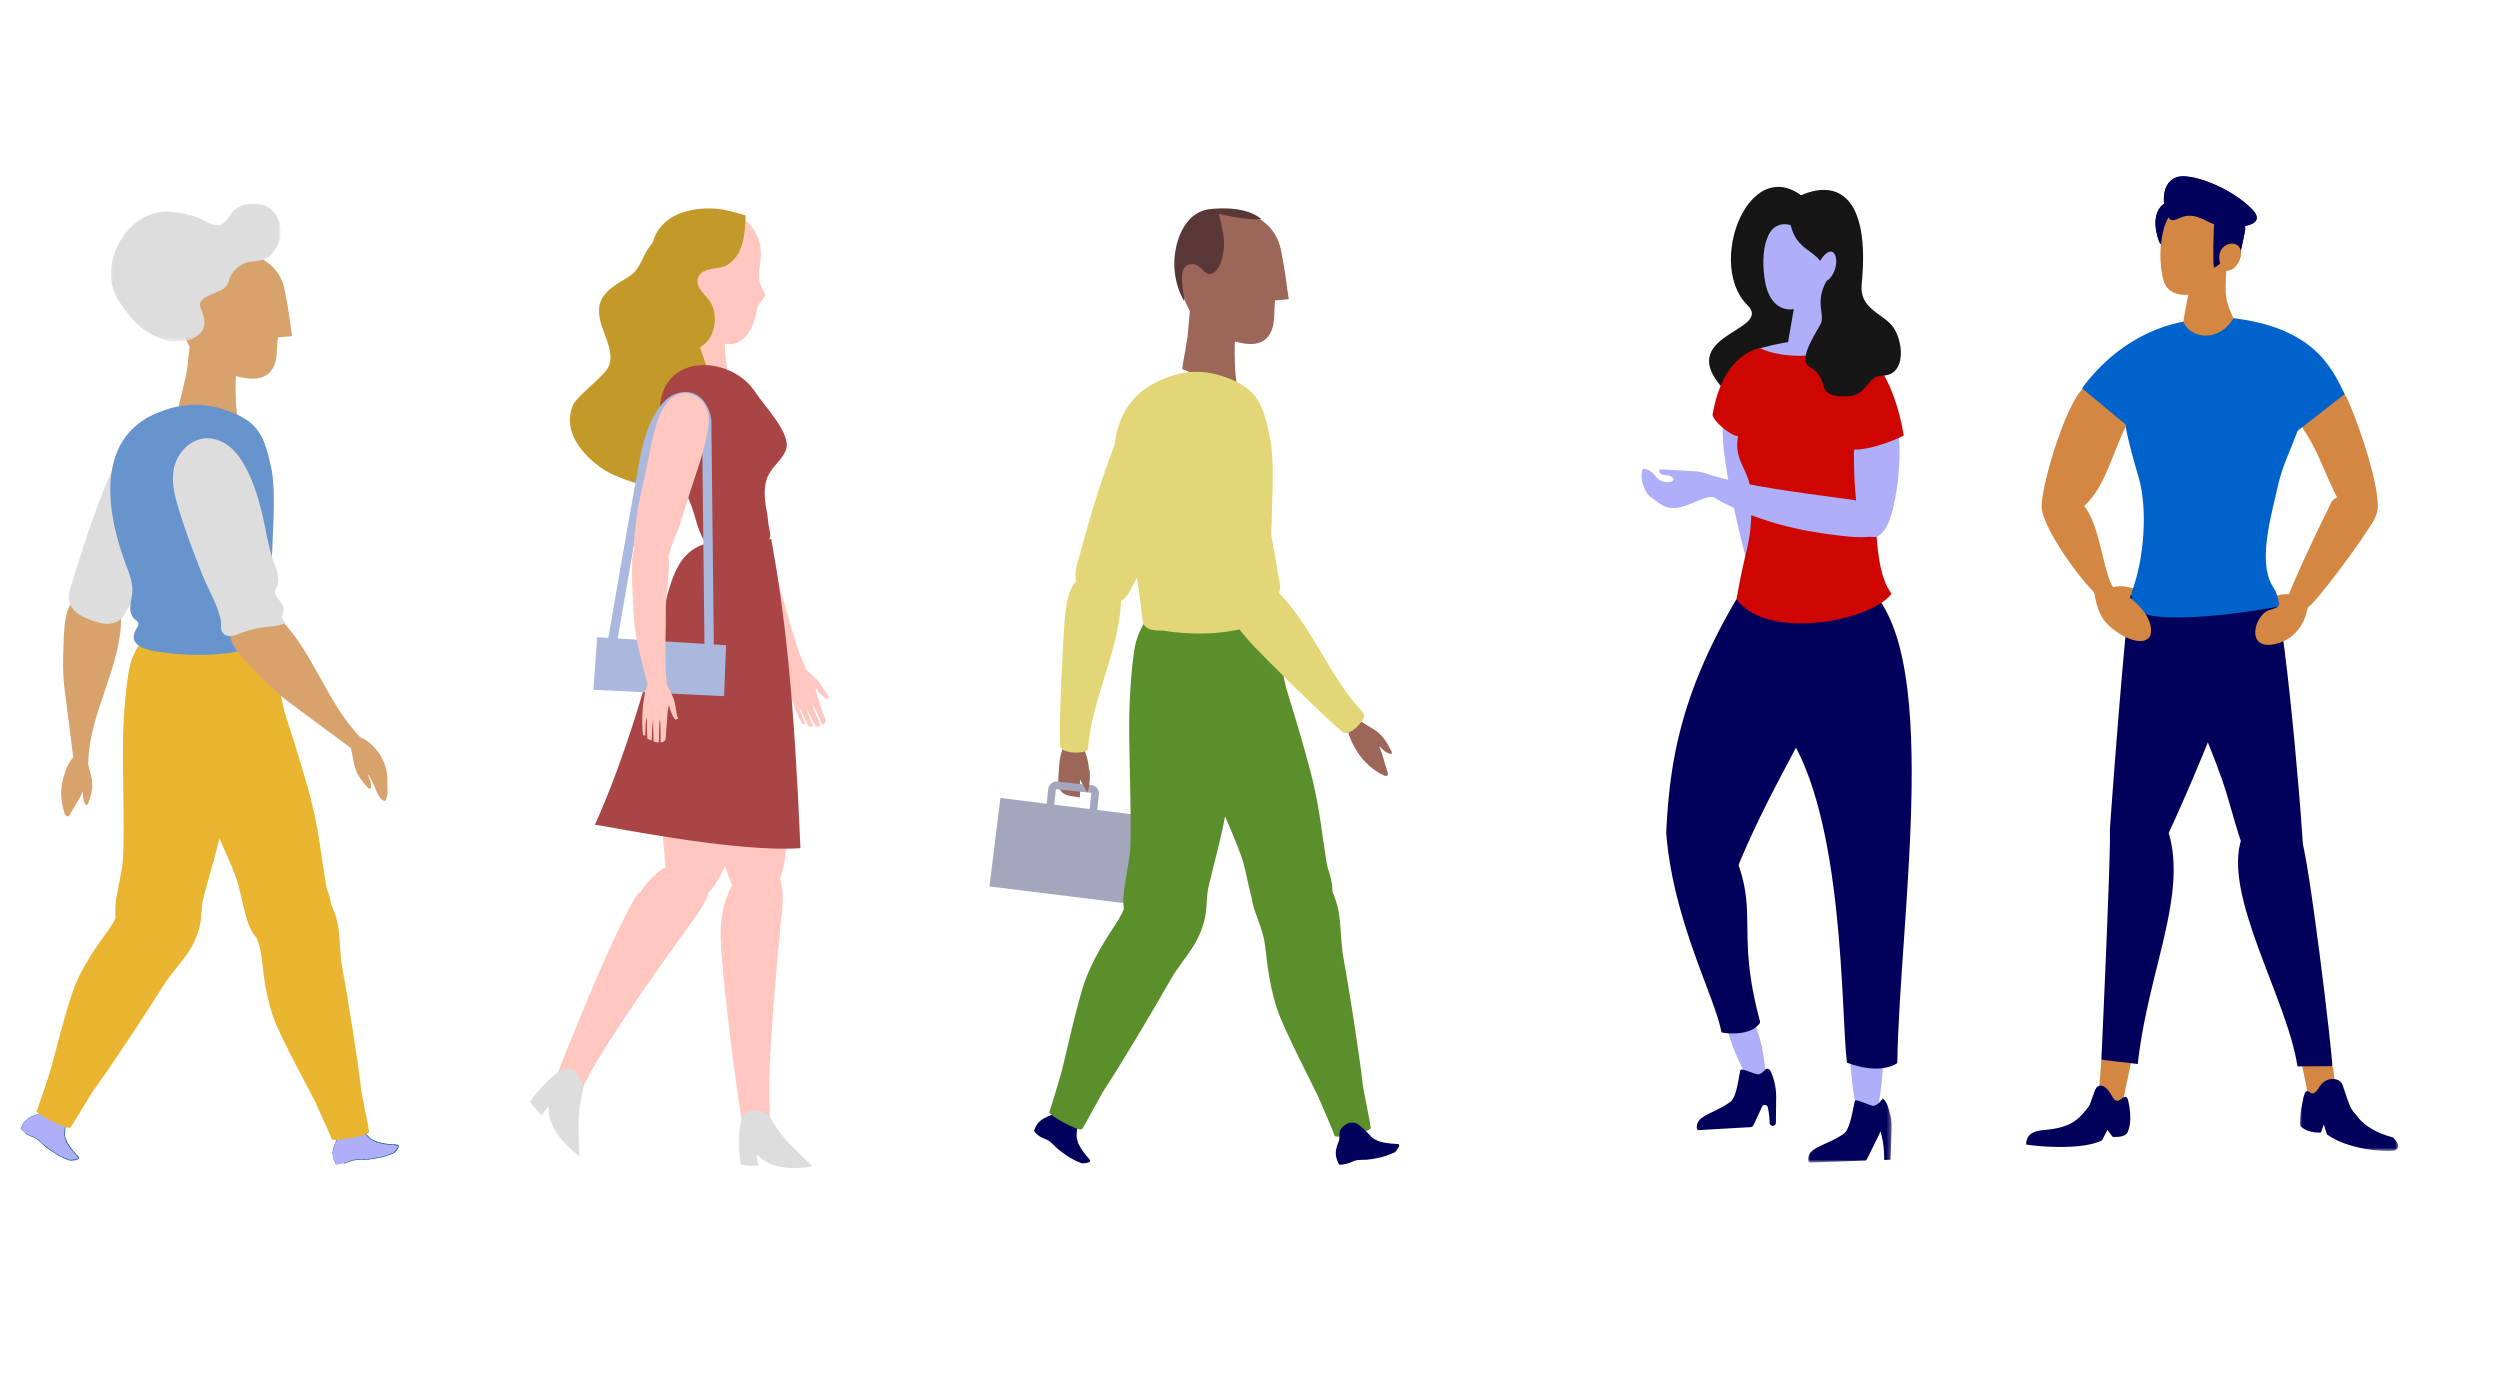 <svg width="590" height="326" xmlns="http://www.w3.org/2000/svg" xmlns:xlink="http://www.w3.org/1999/xlink"><defs><path id="a" d="M0 0h40.071v32.604H0z"/><path id="c" d="M0 0h23.239v13.257H0z"/><path id="e" d="M0 0h19.709v15.214H0z"/></defs><g fill="none" fill-rule="evenodd"><path d="M280.401 77.91c-.211 3.118-1.031 6.094-1.389 9.195 6.781 2.757 13.193 5.962 12.756 2.901-.496-3.677-.479-8.996-.145-12.68 1.166-9.617-7.725-11.511-10.348-6.993-.343 1.184-.791 6.37-.874 7.578" fill="#9C6659"/><path d="M278.853 55.552c-.942 2.817-2.297 11.355 2.655 19.033 2.217 3.437 5.612 4.774 9.277 5.84 4.098 1.188 7.655 1.378 9.285-2.366.891-2.05.533-4.94.866-7.163.777-.006 2.303-.22 3.207-.29-.618-3.983-.599-5.304-1.826-11.58-.959-4.89-4.642-8.1-9.67-9.198-4.362-.95-11.563-.955-13.794 5.724" fill="#9C6659"/><path d="M279.485 71.073c.007-2.096-2.216-9.195 2.255-8.717 1.94.207 2.779 3.536 4.957 1.816 1.54-1.213 2.09-4.61 2.18-6.396.096-1.913-.776-5.646-1.28-7.287 2.853.527 7.215 1.578 10.031 1.183-3.097-2.595-8.438-2.727-12.133-2.31-5.166.581-7.695 6.02-8.231 10.822a17.967 17.967 0 0 0 2.087 10.71" fill="#5A3737"/><path d="M290.162 142.022c-4.532-.133-15.307 3.173-14.054 15.461.352 3.465 3.617 12.778 4.837 15.96 2.825 7.372 9.945 22.673 12.052 28.788 1.87 5.418 2.023 13.645 6.432 16.118 1.89 1.06 6.484 2.116 10.189.071.917-.507 5.55-3.584 4.743-9.526-.438-3.234-.863-2.654-1.372-5.879-1.02-6.484-1.593-12.078-3.102-18.453-1.422-6.009-4.182-15.176-5.984-20.949-2.501-8.023-1.44-21.232-13.741-21.59" fill="#5A8F2B"/><path d="M315.617 213.791c-3.114-11.947-13.471-14.796-19.353-5.298-2.42 3.91 1.162 8.15 2.132 13.626.569 3.208.7 8.906 2.977 15.926 1.656 5.106 8.955 18.937 10.007 21.413 1.143 2.686 2.532 5.838 3.615 8.595-.066.706 8.432-.825 8.492-1.85.034-.618-1.764-9.04-1.922-10.589-.573-5.705-3.401-23.653-4.486-29.409-.816-4.337-.482-8.653-1.462-12.414" fill="#5A8F2B"/><path d="M317.84 274.635c1.462-.367 1.436-.733 2.585-.846 1.547-.15 1.63.026 3.165-.226 2.472-.407 3.158-.582 5.423-1.532.397-.166 1.788-1.978.913-2.038-1.757-.123-2.978-.15-4.619-.682-2.47-1.189-.954-.75-4.4-3.663-1.839-1.553-3.702-.292-4.48.84-.54.784-.102 2.046-.556 3.075-1.029 2.342-.659 3.721.166 5.298.441.05 1.051-.038 1.803-.226" fill="#00005C"/><path d="M249.89 181.756c.126-1.967.352-5.492 2.233-6.666 3.152-1.97 4.538 3.572 4.79 5.562.212 1.66.532 4.889-.775 6.074-.328-.981-.722-2.13-1.278-3.04-.01 1.256.068 3.246 0 4.508-1.503-.3-3.18-.241-4.207-1.202-1.236-1.157-.86-3.738-.763-5.236" fill="#9C6659"/><path d="m258.95 191.154.385-3.676a2.003 2.003 0 0 0-.394-1.426 1.858 1.858 0 0 0-1.303-.739l-8.153-.853c-1.049-.11-1.993.682-2.106 1.765l-.362 3.452-10.92-1.353-2.585 20.876 32.806 4.064 2.585-20.876-9.954-1.234zm-9.779-4.742c.011-.104.082-.164.126-.16l8.154.855c.03.006.038.013.055.036a.206.206 0 0 1 .034.147l-.38 3.642-8.353-1.033.364-3.487z" fill="#A3A6BD"/><path d="M257.114 181.683s.349 3.305-.501 5.36l-2.355-4.258 2.856-1.102z" fill="#9C6659"/><path d="M263.82 137.166c.75 1.296.827 2.868.771 4.365-.447 12.215-6.87 22.994-7.825 35.18-.249 1.33-6.5 1.315-6.581-.774-.356-4.927.774-26.287 1.036-29.183.185-2.057.373-4.126.933-6.114.55-1.944 1.663-3.504 3.159-4.846.526-.474 1.08-.93 1.715-1.243 2.504-1.238 5.475.34 6.792 2.615" fill="#E3D676"/><path d="M262.27 107.013c1.299-3.494 2.799-7.078 5.595-9.541 2.798-2.465 7.257-3.435 10.27-1.242 1.588 1.154 2.559 3.021 2.937 4.947.379 1.927.21 3.921-.128 5.856-1.006 5.71-3.482 11.043-6.042 16.245-2.638 5.365-5.387 10.674-8.136 15.983-.282.54-.567 1.09-.985 1.538-.925.992-2.604 2.013-3.953 1.892-1.351-.121-2.956-.28-4.21-.8-1.674-.695-2.693-2.754-3.473-4.493-.848-1.886.119-4.466.629-6.33.739-2.702 1.494-5.4 2.28-8.09 1.57-5.373 3.267-10.715 5.217-15.965" fill="#E3D676"/><path d="M245.14 268.024c1.229.876 1.879.727 2.756 1.477 1.18 1.012 1.109 1.195 2.353 2.129 2.004 1.502 2.604 1.879 4.859 2.856.394.17 2.664-.08 2.104-.753-1.128-1.351-1.955-2.252-2.705-3.806-.852-2.604-.12-1.206-.4-5.71-.152-2.403-2.351-2.874-3.706-2.655-.942.154-1.548 1.343-2.605 1.729-2.406.876-3.19 1.896-3.757 3.58.35.603.985 1.07 1.102 1.153" fill="#00005C"/><path d="M282.82 221.142c5.245-11.176-.897-19.99-11.493-16.448-4.36 1.458-4.316 7.009-7.073 11.84-1.616 2.83-5.155 7.297-7.894 14.149-1.992 4.985-5.223 20.286-5.999 22.862-.84 2.794-1.784 6.106-2.717 8.919-.501.5 7.013 4.759 7.715 4.007.422-.45 4.424-8.08 5.293-9.371 3.205-4.752 12.508-20.36 15.355-25.48 2.144-3.855 5.161-6.96 6.813-10.478" fill="#5A8F2B"/><path d="M287.43 142.173c-4.234-1.884-15.706-2.94-19.29 9.166-1.01 3.414-1.539 13.488-1.623 16.97-.187 8.068.606 25.3.226 31.9-.334 5.85-3.384 13.688-.172 17.738 1.376 1.736 5.31 4.518 9.607 4.021 1.063-.12 6.638-1.234 8.181-7.167.842-3.229.213-2.845.985-6.09 1.551-6.528 3.181-12.04 4.228-18.654.986-6.236 1.935-15.975 2.474-22.134.746-8.556 6.875-20.635-4.616-25.75" fill="#5A8F2B"/><path d="M299.734 103.397c-1.626-8.017-3.069-11.323-9.215-13.876-6.412-2.66-11.42-2.09-16.629.192-14.719 6.445-11.629 23.542-7.815 36.49 1.782 6.045 2.903 14.1 3.608 20.338.301 2.662 4.098 2.206 4.608 2.28 6.41.95 12.111.972 17.831-.19 6.22-1.263 4.273-2.154 5.609-7.221 1.602-6.083 2.203-10.643 2.404-19.006.138-5.798.601-14.065-.401-19.007" fill="#E3D676"/><path d="M321.306 170.311c1.1.771 2.248 1.35 3.348 2.12 1.87 1.311 2.621 2.782 3.691 4.755.13.236.222.6-.019.716-.105.051-.228.023-.339-.009-1.078-.298-1.694-1.07-2.527-1.817.884 1.93 1.291 4.123 2.005 6.122.087.25.168.552.002.761-.213.267-.639.154-.948.004-2.517-1.199-4.659-3.14-6.163-5.483-.99-1.54-3.474-5.888-1.644-7.46.578-.5 1.631-.515 1.982.084" fill="#9C6659"/><path d="M297.191 136.697c1.466.309 2.685 1.304 3.761 2.346 8.781 8.503 12.497 20.487 20.917 29.348.823 1.074-3.369 5.713-4.978 4.375-3.9-3.033-19.022-18.16-21-20.288-1.404-1.515-2.817-3.04-3.919-4.784-1.078-1.71-1.494-3.581-1.492-5.59 0-.708.032-1.424.224-2.106.756-2.692 3.915-3.844 6.487-3.301" fill="#E3D676"/><path d="M278.868 114.188c-1.076-3.567-2.048-7.332-1.306-10.984.739-3.652 3.704-7.12 7.43-7.194 1.964-.04 3.865.86 5.33 2.166 1.467 1.31 2.539 2.998 3.436 4.745 2.649 5.156 3.898 10.902 5.004 16.592 1.14 5.87 2.157 11.761 3.173 17.653.105.602.209 1.212.147 1.82-.138 1.349-1.095 2.504-2.244 3.222-1.15.72-2.483 1.072-3.793 1.415-1.756.46-3.62.599-5.29-.313-1.815-.992-2.606-3.632-3.324-5.424a509.273 509.273 0 0 1-3.073-7.823c-1.995-5.232-3.872-10.513-5.49-15.875" fill="#E3D676"/><path d="M44.294 86.09c-.248 2.976-2.035 8.561-2.435 11.524 6.99 2.704 14.508 3.085 14.085.154-.482-3.52-.415-8.606-.034-12.123 1.298-9.183-7.883-11.085-10.641-6.79-.365 1.126-.88 6.08-.975 7.234" fill="#D8A26C"/><path d="M42.902 64.7c-1 2.684-2.485 10.832 2.57 18.221 2.26 3.308 5.761 4.621 9.544 5.677 4.227 1.177 7.906 1.396 9.627-2.169.944-1.949.598-4.716.964-6.839.805.004 2.386-.185 3.321-.244-.602-3.812-.569-5.074-1.78-11.087-.947-4.687-4.728-7.793-9.92-8.893-4.503-.952-11.955-1.029-14.326 5.333" fill="#D8A26C"/><g transform="translate(26.14 48)"><mask id="b" fill="#fff"><use xlink:href="#a"/></mask><path d="M19.136 32.017c-.625.326-3.896.736-5.048.532-3.312-.588-6.958-2.857-8.872-5.133C2.445 24.13-.04 20.904 0 16.515.064 9.674 5.774 1.472 13.947 1.965c1.954.117 5.387.808 7.189 1.631 1.56.712 3.08 2.046 4.804 1.433 1.779-.635 1.975-2.584 3.369-3.603 3.556-2.603 8.856-1.577 10.3 2.537.43 1.22.585 2.79.36 4.087-.273 1.563-1.305 3.325-2.538 4.413-1.63 1.436-3.702.942-5.725 1.62-1.435.485-3.274 2.2-3.712 3.848-.523 1.976-1.471 2.392-3.473 3.23-2.346.982-3.998 1.762-3.316 3.45 1.585 3.924 1.206 5.69-2.07 7.405" fill="#DDD" mask="url(#b)"/></g><path d="M53.227 148.092c-4.793-.177-16.217 2.942-15.011 14.962.34 3.392 3.701 12.525 4.962 15.647 2.916 7.233 10.3 22.26 12.473 28.256 1.924 5.316 2.005 13.355 6.646 15.818 1.99 1.054 6.838 2.135 10.776.175.975-.486 5.904-3.444 5.108-9.26-.433-3.165-.888-2.602-1.394-5.758-1.019-6.348-1.569-11.82-3.104-18.064-1.448-5.888-4.279-14.875-6.129-20.535-2.569-7.864-1.32-20.762-14.327-21.24" fill="#E9B531"/><path d="M81.186 274.536c1.517-.335 1.492-.685 2.68-.783 1.605-.13 1.689.04 3.28-.184 2.56-.364 3.273-.523 5.625-1.41.412-.154 1.869-1.871.964-1.94-1.816-.133-3.081-.172-4.774-.697-2.544-1.161-.98-.725-4.517-3.546-1.89-1.504-3.827-.317-4.643.756-.567.746-.125 1.956-.605 2.935-1.087 2.23-.716 3.552.12 5.067.458.05 1.09-.025 1.87-.198" fill="#AFAFF9"/><path d="M78.757 270.657a.508.508 0 0 0 .008-.035l-.008.035zM79.532 267.172c-.008.027-.015.038-.015.038.007-.025.015-.044.015-.038M79.806 266.607c-.007.012-.014.019-.02.029a.12.12 0 0 1 .02-.03M78.766 270.621l.023-.094c.01-.004-.01.05-.023.094M78.47 272.175l.002.029-.01.025.007-.054zM78.667 273.327a.127.127 0 0 0 .004.06c-.004.002-.008 0-.019-.006-.008-.027.009-.042.015-.054M78.556 271.305c-.002-.004-.004-.008-.004-.012 0 0 .004.004.004.012M82.484 274.02l.003.004c-.008 0-.01 0-.002-.004M80.623 265.815l-.005.004c-.026.015-.012.004.005-.004M89.356 269.548c-.117-.012.175.073.002.046.017-.002-.144-.073-.002-.046M83.129 265.24c-.006.002-.017.002-.027.002 0 0 .006-.002.027-.002M81.222 265.517l.042-.023c-.021.013-.032.017-.042.023M84.08 265.65l-.02-.007.02.008M84.08 265.65c.013.007.023.01.044.026l-.011-.004c-.008-.006-.016-.013-.033-.021M84.896 266.266l-.02-.008-.024-.021zM85.611 273.61a.152.152 0 0 0-.048.018c.017-.015-.135-.019.048-.019M84.013 265.802c.048.025.09.058.133.087-.037-.022-.083-.06-.133-.087M92.761 272.067a.112.112 0 0 1 .03-.012l-.03.012zM84.528 266.178a.491.491 0 0 1 .08.048c.005.007.01.01.012.014l-.092-.062zM80.38 266.211l.014-.01-.013.01zM85.124 266.669l-.017-.017.017.017zM84.204 265.752l-.002-.002.002.002z" fill="#05528A"/><path d="M80.354 274.66c.027-.017-.065-.01-.102-.015.117-.008.302-.031.342-.018l-.055.014c.013-.006-.006-.014-.03-.014-.105 0-.145.029-.15.037l.074-.006c-.069.054-.298.035-.446.05l.065.025-.156-.013c-.034.009-.054.027.021.027-.107.02-.096-.004-.188.015-.01.004-.006.006.002.006l-.106-.008c.021.006-.017.023.048.019a1.002 1.002 0 0 1-.388-.042l.01.019c-.13-.263.003-.04-.07-.233l-.11-.092.008-.033c-.013-.023-.04-.071-.044-.06-.029-.097.017.012.004-.047-.079-.106-.143-.331-.189-.343-.002-.05.064.11.018-.023-.054-.021-.054-.152-.116-.257-.004.04.048.144-.013.038 0-.08-.085-.22-.112-.32.021-.01-.05-.213-.079-.38-.009.012-.077-.313-.098-.471l-.002.004c.018-.031.008-.196.008-.314-.015.006-.02.027-.025.09l-.004-.111c.006-.027.012-.061.02-.133l-.024.027c.006-.15.035-.3.05-.492.018-.006.033.158.068-.04-.008-.01-.025-.018-.035.032.004-.017.015-.061.017-.094l-.028.077c.003-.088.02-.044.03-.113-.015 0 0-.052-.013-.043-.006.016-.006.06-.017.087.013-.08.021-.173.017-.206.006.008.02.004.031-.052.03-.148-.006-.056.007-.142.018-.033.033-.127.054-.125.012-.041.004-.052.002-.071.023-.073.112-.341.106-.252l-.006.019.004-.01c.096-.234.17-.498.277-.723l-.006-.002c.07-.132.146-.3.198-.39.016-.04.027-.098.012-.085.038-.104.06-.113.084-.273-.04.106 0-.04-.038.11.03-.144.03-.175.073-.327-.029.05-.004-.11.004-.177l.002.102c.013-.077.017-.146.023-.214l-.027.035c-.004-.298.08-.538.042-.771.021-.08.004.167.027.094.002-.138-.023-.285-.019-.331.004-.194.052-.175.077-.375.002.027.02.054.063-.09.03-.135.018-.177-.02-.094-.014.032-.009.048-.009.048-.015.044-.032.102-.028.046l.013-.017c.002-.07.077-.258.046-.22.054-.098.027-.04.006.039.054-.177.121-.27.231-.423-.016.027-.025.054-.006.032.167-.217.085-.086.213-.22.062-.085-.048.007.087-.12.073-.09 0-.035-.035-.006.131-.111.223-.227.295-.294-.025.017-.05.033-.072.054.056-.044.08-.062.112-.09l-.027.046c.04-.035.073-.062.07-.068.047-.023-.016.05.078-.005.048-.054.177-.116.183-.15-.177.132.008-.033-.148.07l.11-.076c.005-.006-.01 0-.022.009.166-.136.091-.04.281-.15-.03.002.031-.048.065-.063-.078.044-.027.04.047.008.117-.08.14-.06.205-.095l-.073.039c.031 0 .094-.03.185-.067.002-.012-.083.03-.054.01.104-.026.217-.112.367-.147.062-.031-.002-.027.056-.052.171-.021.175-.065.356-.085-.05.025-.058.02.07.022-.099.005-.195.028-.29.044l.187-.02c-.086.022-.184.035-.236.049.092-.006.082-.008.044.015.111-.054.236-.04.371-.071l-.01-.042c.21-.047.38-.01.652.007l-.09-.004c.035.022.17.022.256.039-.006-.014.05-.014.09-.01-.008.008.196.048.212.08.04.005.084.005.123.016.206.079.225.118.413.216-.05-.044.04-.008-.082-.085.063.033.121.06.117.07.042.013.163.11.227.13.023.02.021.04.086.085.006.002.006-.004.006-.004.008.015.09.075.03.052.207.08.474.367.643.454.12.102.256.22.358.309-.004-.01.004-.005-.017-.021.155.112.063.108.238.235.1.054-.079-.083-.02-.046.055-.016.195.175.322.252l-.025-.027c.094.065.194.194.33.315 0 0-.005-.008.003-.006.075.104.244.268.363.398-.027-.053-.05-.063-.013-.053.054.057-.037.007.071.119.044.027.13.102.154.098l-.104-.104c.073.033.133.137.192.19l.002-.015c.154.164.135.189.302.364l-.023-.012c.07.117.088.07.165.179l.048.008c.054.067.202.228.33.32-.064-.065-.197-.188-.268-.276.06.06.217.19.246.227-.027-.023-.056-.056-.086-.073.067.084.175.173.323.26 0-.06.398.209.534.222.264.14.554.28.873.375-.134.006.097.029.064.066a.57.57 0 0 0 .117.034l-.017-.005.02.005.247.037c.06.004-.073-.03-.063-.037.175.043.077.002.196.018-.027.01.056.038.158.057l-.145-.015c.24.083.22.013.464.09l-.077-.03c.127.036.473.09.596.146.023 0 .054-.008-.002-.021.308.046.685.136.93.138l-.022-.013c.056.009.098.03.173.028-.004-.007-.023-.015.004-.013.03.008.152.033.231.033l-.064-.016c.304.012.464.068.721.096.002-.034.243-.025.364-.023l-.004-.005c.177.01.33.028.477.048.136.034.313-.004.477.16.117.105.1.342.021.522a2.944 2.944 0 0 1-.277.51c.025-.046-.025-.008-.063.04-.039.068-.15.158-.118.166l.016-.023c-.012.067-.123.188-.208.282l-.044-.013a1.5 1.5 0 0 1-.423.406c-.2.115-.356.134-.433.198l-.246.07.013.02c-.204.079-.304.118-.56.204l.056-.004c-.144.052-.202.006-.334.05l-.03.043c-.25.084-.5.192-.76.238.005.004.015.01.057 0-.12.035-.462.15-.429.096.004.027-.265.073-.406.09l.025.016c-.123.002-.13-.004-.296.025-.04.01-.03.023.021.006-.13.038-.107.004-.263.046l.063.002c-.136.027-.127.019-.202.017-.088.01-.257.052-.273.075a.428.428 0 0 0-.175.01c-.009.009.02.009.035.007-.225.052-.339.033-.492.077-.002.008-.012.012-.025.016.165-.027.292-.05.311-.052.002.019-.14.046-.02.052-.122.007-.326.007-.466.036-.004.004-.01.006-.016.01h.014a.512.512 0 0 1-.09.01l-.116.023c-.015.019-.165.034-.237.044.002-.021-.09-.004-.009-.031l.065-.008c.01 0 .02 0 .031-.002h-.004c.046-.01.108-.017.18-.028-.059 0-.12 0-.199.023-.04-.008-.085-.014-.106-.018-.096.043-.283.085-.308.106-.223.023-.525.064-.669.042-.065.002-.073.018-.096.027.038 0 .081-.005.102-.002-.127.004-.377.033-.41.006-.159.025.091.02-.129.029l.031.006c-.436.073-.708-.054-1.188.009.034-.005.052-.007.06-.011-.545.038-1.135.006-1.65.144-.147.039-.166.027-.26.042l-.025.03-.156.028c-.219.062-.339.202-.623.277l.03-.03c-.094.045-.31.109-.29.117-.01.003-.038-.004-.073.017l.002.013-.25.056c-.187.06.042.035-.237.112-.107.02-.305.038-.267.02.042-.01.104-.03.106-.043l-.098.017c-.023-.03-.102-.048.123-.125l.165-.02.048-.03-.136.036c.073-.036.123-.036.181-.04a.139.139 0 0 1 .063-.035l.165-.017c.014-.017-.08-.004.022-.042.078-.008-.06.05.063.02.071-.04.044-.043.137-.06.01-.012-.012-.012-.047-.004.081-.016.206-.068.252-.068.068-.046.26-.102.24-.127.026-.005.145-.036.218-.065-.148.017.267-.11.221-.133.11-.004.375-.098.564-.104a.096.096 0 0 0-.048 0c.105-.02.132-.032.198-.048.02.027.182.014.27.027.124-.038-.08-.03-.043-.06-.004.024.223.008.182.03.093-.022.081-.014.13-.041.02.035.09.002.174.019.137-.025.033-.036.19-.032.072-.014-.067-.02-.067-.02.158-.01.075.022.11.037.188 0 .086-.023.15-.04.117.003.208.028.294.025.008-.004.025-.006.004-.012.125.02.37.002.51.027a.05.05 0 0 0 .02-.006c-.024.014-.028.027-.022.037.071 0 .132.017.157-.002-.044.002-.046-.006-.067-.012l.073.008c.067-.027-.1-.008-.1-.027.144.008.31.023.42.01.02-.025-.258.002-.112-.027l-.169.015c.128-.042-.102.006.015-.04.221-.012.248.007.47-.016.051.01-.016.023.034.03.317-.001.242-.082.475-.076.063.01.09.039.252 0l-.06-.021c.212-.031.127.025.35-.025-.042-.006-.17.015-.138.006.142-.044.104.002.217-.014l.02-.03c.215-.022.494-.054.734-.081-.014-.004-.058-.006 0-.023.32-.035.677-.112.98-.183h.118c.027-.006.05-.021.02-.02.115-.03.007.014.065.012.07-.013.088-.032.044-.03.213-.022.602-.087.813-.168l-.044.006c.166-.052.202-.006.352-.071l-.029.004c.36-.11.766-.218 1.031-.346.062.013.35-.137.387-.104.198-.093.136-.081.42-.198.074-.031.122-.018.218-.047l-.006-.023.137-.025.06-.052c.028-.01.063-.017.084-.03-.023.019-.069.04-.058.044a.527.527 0 0 0 .264-.204c.09-.07.177-.146.258-.225a.211.211 0 0 0-.06.046c.094-.084-.012-.027.108-.125-.012.019.02 0 .023 0 .046-.073.17-.22.26-.327l-.03.012c.141-.204.324-.44.383-.694-.01.09.02.082.037.005l-.016-.036c.025-.046-.009.08.031-.016.002-.094-.025-.061-.033-.015.006-.033.002-.065.006-.1-.006-.004-.01.02-.019.027.011-.054-.058-.098-.123-.121l-.006.006c-.25-.037-.41-.043-.64-.064-.002-.021-.095-.023-.164-.046-.175-.004-.369-.002-.579-.021-.148-.023-.042-.021-.107-.04-.012.019-.223 0-.116.024a9.298 9.298 0 0 1-.638-.08c.036-.004.075-.004.054-.012-.056-.008-.13-.006-.125.002l.015.004c-.352-.064-.83-.052-1.108-.146l.016.005-.289-.078c-.134-.027.077.032-.025.02-.306-.097-.494-.11-.746-.2a1.468 1.468 0 0 1-.47-.122 4.61 4.61 0 0 0-.482-.216l.021-.004c-.059-.044-.08-.032-.129-.053.01-.006.075.023.037-.002-.269-.14-.55-.277-.82-.452-.276-.175-.5-.416-.713-.633-.156-.163-.038-.14-.259-.323l.04.075c-.296-.344-.664-.644-.98-.954.016.023.011.029.043.058-.08-.05-.263-.227-.255-.24-.054-.043-.02 0-.058-.022-.079-.052-.164-.17-.214-.188-.007-.002.002.007.012.017-.058-.056-.2-.163-.146-.144-.137-.098-.24-.208-.354-.283-.052-.071-.227-.173-.23-.211-.012.032-.249-.143-.326-.218.025.025-.084-.036-.054-.002-.102-.057-.194-.113-.169-.12-.202-.072-.388-.201-.519-.195a2.592 2.592 0 0 0-.966-.144c.012.027.347 0 .333.034-.294-.015-.473-.036-.76.039-.073.02.045.004.07.002-.293.046-.55.167-.798.265 0 0 .032-.006.057-.017-.048.02-.109.056-.109.042a.25.25 0 0 1 .046-.02c.065-.061-.204.059-.219.055.098-.008-.222.146-.073.119-.029.017-.068.035-.068.023-.042.03-.052.044 0 .025-.16.1-.12.042-.254.148.006.006.035-.013.054-.017-.075.044-.159.08-.263.184.01-.003.004.008.021-.007-.179.159-.333.254-.489.473.077-.041-.053.079-.038.109l-.083.11.021-.054a.97.97 0 0 0-.155.308l.04-.085c-.027.073-.056.148-.073.225.006-.044.013-.09.025-.134-.052.119-.03-.023-.067.146.01-.035-.029.125-.018.196a.744.744 0 0 0-.038.223c.006.025.031-.02.038-.002-.03.062-.027.302-.055.38.01-.024.023-.026.025-.016l-.02.052c.004.06.006.069.018.06-.004.182-.033-.057-.027.157.002-.017.004-.008.01-.044 0 .219-.035.419-.05.619.02.063.026-.173.04-.102-.035.29-.133.592-.252.848l.02-.05c-.05.02-.07.198-.145.317.017-.03.04-.034.031-.025-.077.168-.154.345-.275.614l.021-.031c-.025.11-.09.279-.118.396-.019.033-.036.1-.038.054-.048.369-.183.689-.154 1.023.002-.04.012-.094.012-.063l-.018.279c-.019-.022-.01-.037-.02-.095a.512.512 0 0 0-.018.185c.006-.127.027 0 .038.052-.004-.008-.01.013-.015.006.04.144-.042.029.002.227l.01-.012c.003.075-.004.144.011.225.025.03-.002-.081.015-.088.01.113.002.227.04.323l-.022-.164c.044.106.04.12.061.2l.033.098-.025-.073.048.15-.019-.046c-.016.152.071.279.104.47-.033-.187.007-.035.021-.056.023.044.06.11.056.088.017.09.065.135.094.26.01.002.04.09.048.063.044.108-.023-.021-.027-.008.052.177.208.372.302.616.031.11.073.088.148.108.065.015.127.025.231.03.071-.013-.058-.025-.058-.025.115-.013.198-.015.306-.015-.023-.004-.002-.01.031-.021.086-.004.061.02.171-.002-.018-.004-.046-.014-.087-.02.102-.001.202-.001.306-.01m8.064-1.334-.13.02c-.01.009.001.015.032.009-.018-.002.055-.017.098-.03" fill="#05528A"/><path d="m81.246 265.659.019-.008a.239.239 0 0 1-.019.008M79.543 267.503l.023-.08c-.006.046-.01.08-.023.08M84.013 265.803l-.015-.01.015.01zM79.59 267.302a3.041 3.041 0 0 0-.024.12.525.525 0 0 1 .025-.12M79.027 274.285c-.127-.204.035.04-.073-.185.027.056.056.112.088.168-.023-.027-.053-.06-.015.017M78.722 273.555c.029.097-.013.002-.015.007-.012-.064-.016-.079.015-.007M79.242 269.43l-.02.005c.024-.073.005.002.02-.004M79.494 268.733l-.023.035.017-.112zM79.378 268.169l-.004.033.014-.131zM84.763 266.136l-.033.002c-.038-.035-.032-.062.033-.002M87.024 268.238a.455.455 0 0 1 .125.12c-.05-.047-.102-.093-.125-.12" fill="#05528A"/><path d="M20.75 180.05c.239 1.272.654 2.45.892 3.724.404 2.16-.124 3.654-.785 5.7-.081.246-.277.549-.54.459-.112-.04-.182-.143-.242-.24-.568-.946-.45-1.883-.511-2.954-.767 1.887-2.075 3.618-3.018 5.433-.118.228-.282.483-.554.505-.351.027-.58-.344-.697-.655a13.6 13.6 0 0 1-.482-7.897c.405-1.706 1.773-6.298 4.26-6.067.786.072 1.565.792 1.382 1.43" fill="#D8A26C"/><path d="M27.584 141.302c.836 1.224.991 2.727 1.008 4.162.133 11.706-7.349 22.375-7.742 34.065.021 2.323-3.249 2.124-3.436.124l-1.816-14.131c-.275-2.131-.55-4.266-.662-6.406-.146-2.785-.016-5.567.113-8.347.092-1.972.183-3.958.667-5.874.471-1.876 1.544-3.393 3.021-4.713.522-.465 1.07-.914 1.711-1.23 2.524-1.24 5.666.2 7.136 2.35" fill="#D8A26C"/><path d="M25.261 113.726c1.375-3.327 2.962-6.737 5.88-9.064 2.915-2.327 7.538-3.21 10.636-1.084 1.631 1.121 2.62 2.915 2.992 4.761.373 1.845.183 3.752-.188 5.597-1.094 5.448-3.708 10.521-6.404 15.467-2.779 5.101-5.673 10.15-8.568 15.197-.296.514-.596 1.037-1.03 1.46-.968.938-2.483 1.25-3.878 1.121-1.396-.129-2.71-.644-4.002-1.152-1.727-.68-3.34-1.669-4.13-3.337-.862-1.813.163-4.269.71-6.044a465.52 465.52 0 0 1 2.432-7.712c1.677-5.123 3.483-10.21 5.55-15.21" fill="#DDD"/><path d="M6.026 267.477c1.26.85 1.937.712 2.835 1.44 1.215.98 1.138 1.154 2.417 2.06 2.058 1.456 2.677 1.82 5 2.779.408.167 2.758-.048 2.183-.698-1.152-1.304-2-2.175-2.762-3.666-.857-2.498-.113-1.155-.361-5.463-.133-2.3-2.404-2.773-3.81-2.575-.975.136-1.613 1.267-2.71 1.625-2.496.815-3.32 1.779-3.921 3.386.356.579 1.01 1.03 1.129 1.112" fill="#AFAFF9"/><path d="m11.002 261.475-.037.015c.02-.013.041-.019.037-.015M12.717 261.251h-.004c-.031-.006-.013-.004.004 0M16.057 269.871c-.073-.09.075.173-.031.035.014.01-.05-.154.03-.035M14.956 262.478a.08.08 0 0 1-.023-.015l.023.015M13.357 261.427l.046.012-.046-.012M15.33 263.438l-.006-.02a.079.079 0 0 0 .006.02M15.33 263.438a.42.42 0 0 1 .013.048l-.007-.01a.18.18 0 0 0-.006-.038M15.422 264.449l-.006-.02v-.03zM15.175 263.492c.017.05.02.102.027.154-.008-.042-.008-.1-.027-.154M16.066 273.574c.015.006.027.01.033.017l-.033-.017zM15.244 264.12a.597.597 0 0 1 .019.091c-.002.006-.002.014-.004.018l-.015-.11zM12.275 261.381h.015-.015zM15.276 264.862l-.002.023a.082.082 0 0 0 .002-.023M15.341 263.598l.002-.002-.002.002z" fill="#05528A"/><path d="M5.4 266.928c.029.01-.031-.058-.05-.09.075.09.208.217.223.255l-.046-.034c.015.006.008-.014-.008-.03-.063-.08-.11-.094-.12-.094l.053.053c-.087-.02-.21-.212-.306-.325l.019.067-.08-.132c-.027-.022-.054-.028-.01.032-.081-.075-.05-.082-.12-.147-.007-.007-.005-.002-.001.005l-.052-.092c.004.017-.031-.01.013.05a.843.843 0 0 1-.048-.068c-.015-.022.012-.048.016-.07l.044-.096c.027-.056.05-.099.052-.135l-.008.014c.112-.238.03-.014.133-.183l.004-.144.032-.014c.01-.026.033-.074.02-.07.059-.08.002.022.04-.024.035-.13.179-.31.162-.355.038-.03-.05.115.03 0-.015-.053.09-.13.14-.24-.034.02-.088.12-.038.012.064-.044.133-.195.198-.272.02.01.148-.162.27-.276-.014 0 .215-.236.336-.34h-.006c.037-.002.164-.105.262-.168-.012-.012-.033-.002-.09.03l.09-.067c.027-.007.056-.026.119-.062l-.036-.002.423-.245c.019.01-.106.118.075.03.002-.012 0-.03-.048-.008.015-.006.057-.022.086-.043l-.08.025c.074-.05.047-.01.107-.047-.008-.012.039-.032.025-.036-.015.006-.05.033-.075.04.067-.04.148-.089.17-.111-.001.01.009.015.06-.007.135-.065.039-.04.114-.084.035-.007.116-.055.129-.036.037-.017.042-.03.054-.043.073-.02.329-.14.258-.082l-.016.007.01-.004c.24-.07.479-.2.717-.267l-.002-.007.41-.132c.04-.018.088-.056.067-.056.104-.041.116-.046.25-.135-.104.046.027-.028-.104.05.122-.076.14-.107.283-.175-.054.017.075-.084.133-.12l-.075.072c.065-.045.119-.084.173-.13l-.046.005c.217-.204.45-.3.598-.481.073-.038-.121.111-.052.082.104-.089.198-.206.233-.233.148-.123.167-.077.33-.19-.017.02-.025.05.108-.014.119-.068.139-.106.054-.079-.033.014-.042.028-.042.028-.041.017-.095.044-.05.01l.019-.002c.054-.044.24-.12.19-.115.106-.031.048-.008-.023.031.162-.084.27-.1.456-.135-.03.005-.054.02-.025.017.267-.038.119.002.302-.008.102-.02-.04-.033.146-.029.112-.012.023-.022-.023-.029.169.007.317-.007.413-.012l-.088-.009.142.01-.052.014c.052-.002.095.005.095-.002.052.014-.043.024.063.05.069-.002.208.026.233.012-.216-.02.029-.022-.156-.046l.13.012c.01 0-.005-.004-.02-.007.213.012.092.041.307.075-.025-.02.054-.012.089 0-.087-.022-.046.01.029.04.138.024.146.04.215.06-.025-.009-.054-.01-.081-.018.025.017.09.036.18.072.01-.007-.078-.034-.045-.027.094.055.24.05.369.13.069.02.017-.02.075-.002.15.082.173.072.323.17-.054-.012-.06-.02.04.055l-.246-.154.15.115c-.078-.041-.155-.103-.205-.122.073.051.065.047.023.038.115.038.202.123.323.19l.02-.04c.186.108.289.245.48.437-.02-.022-.04-.045-.064-.062.016.034.106.132.158.205.006-.017.046.026.077.048-.006-.002.104.173.094.209l.079.094c.096.2.069.245.137.44-.004-.063.038.024.003-.113.029.064.039.129.033.13.019.038.029.195.058.255.002.029-.012.042-.002.12.004.005.006 0 .006 0-.004.018.004.118-.016.057.079.207.043.594.09.776.003.156.008.337.008.47.004-.008.008 0 .006-.025.019.187-.04.116-.02.33.028.112.01-.113.022-.046.05.03-.002.262.025.404l.002-.034c.017.113-.015.27-.017.452 0 0 .004-.008.007-.002-.028.125-.042.358-.061.53.02-.052.015-.077.03-.043-.005.077-.028-.024-.042.132.006.05.006.161.025.178l.012-.146c.02.077-.014.19-.017.267l.013-.008c-.027.224-.056.224-.077.464l-.006-.024c-.04.126.004.108-.021.236l.027.043c-.015.082-.02.298.004.452.004-.09-.006-.27.006-.377 0 .082.019.283.015.329-.002-.036-.002-.08-.011-.11-.01.103.003.244.044.41.044-.041.13.424.213.531.035.147.087.29.14.438.043.127.147.274.224.426-.1-.087.05.09 0 .094.038.072.052.099.059.105l-.01-.016.012.016.15.2c.04.043-.032-.073-.02-.072.097.153.055.055.128.149-.027-.012.015.065.075.147l-.096-.11c.115.225.15.162.27.383l-.032-.072c.064.111.277.387.327.51.019.014.046.031.012-.017.192.243.402.565.577.733l-.006-.024c.035.048.05.091.106.14 0-.007-.008-.025.01-.007.017.026.088.129.142.184l-.033-.058c.21.22.285.37.45.565.023-.02.192.15.275.236v-.007l.163.19c.047.075.116.149.112.262-.015.231-.21.31-.352.377-.183.132-.68.221-1.008.267.052-.01-.01-.024-.07-.022-.076.014-.216-.007-.201.02l.029-.002c-.058.034-.221.032-.348.032l-.02-.04a1.034 1.034 0 0 1-.282-.002c-.113-.019-.208-.067-.294-.104-.175-.08-.335-.154-.425-.165a16.326 16.326 0 0 0-.225-.116l-.004.02c-.2-.08-.302-.12-.544-.236l.044.036c-.137-.06-.148-.133-.273-.193l-.052.01c-.237-.11-.49-.209-.708-.355.002.007.004.02.04.04-.11-.055-.432-.213-.37-.228-.016.022-.24-.132-.351-.217l.008.029c-.09-.086-.09-.091-.227-.188-.036-.019-.04-.007.008.018-.116-.061-.077-.07-.216-.147l.04.043c-.113-.072-.101-.075-.155-.127-.067-.051-.22-.139-.246-.135a.373.373 0 0 0-.131-.113c-.013 0 .01.02.02.03-.195-.116-.266-.21-.406-.281-.006.002-.016 0-.03-.006.139.091.245.164.262.175-.013.014-.134-.066-.052.022-.09-.077-.236-.216-.36-.291a.093.093 0 0 0-.017-.007l.01.01a.441.441 0 0 1-.071-.053c-.044-.027-.067-.041-.1-.063-.023.005-.141-.09-.2-.129.015-.014-.062-.065.017-.03 0 0 .017.015.05.04l.025.02-.004-.005c.039.027.089.064.148.104-.042-.04-.086-.084-.157-.118l-.064-.086c-.098-.034-.263-.134-.296-.135-.173-.14-.417-.32-.5-.44-.046-.043-.065-.038-.085-.048.025.027.058.054.07.072-.093-.087-.283-.247-.29-.288-.124-.099.05.079-.108-.072l.015.026c-.346-.26-.452-.538-.848-.81a.169.169 0 0 0 .048.029c-.421-.336-.831-.757-1.344-.923-.141-.053-.15-.075-.231-.12l-.04.01-.14-.082c-.201-.096-.384-.084-.636-.23h.04c-.097-.034-.293-.14-.284-.12-.01-.006-.023-.03-.063-.04l-.008.008-.215-.135c-.173-.091.005.056-.245-.09-.088-.06-.238-.19-.198-.177.035.024.095.055.104.046l-.077-.058c.004-.038-.038-.106.17.002l.13.104.054.012-.12-.07c.076.027.112.063.155.1.015-.002.038.005.067.019l.127.103c.023-.001-.052-.055.046-.012.06.048-.077-.007.029.06.077.022.063-.001.138.05.016-.002.002-.014-.03-.034.067.048.194.096.225.128.082.017.255.111.259.077.02.017.125.077.195.105-.116-.084.267.097.248.046.084.068.346.147.505.25a.155.155 0 0 0-.04-.027l.19.075c0 .029.137.116.2.178.12.048-.046-.07.002-.07-.02.017.173.144.125.135.089.045.073.045.127.057-.01.037.07.058.118.126.119.076.048-.001.16.103.063.04-.032-.058-.032-.058.12.1.037.067.054.1.137.127.079.042.137.073.083.078.134.157.2.214.008.001.02.01.01-.007.078.099.27.248.355.368.01.005.018.007.018.007-.027-.005-.04 0-.041.012.05.05.08.101.112.108-.031-.03-.03-.038-.04-.055l.049.055c.064.029-.067-.076-.054-.089.097.106.202.234.287.305.033-.005-.18-.182-.058-.098l-.13-.108c.12.058-.075-.072.04-.019.165.147.169.182.335.322.03.045-.025.005.003.048.22.224.227.113.385.283.035.05.035.089.175.174l-.027-.056c.173.126.073.108.264.224-.025-.032-.13-.106-.102-.09.13.067.073.072.165.138l.033-.005.586.443c-.01-.014-.04-.046.014-.018.254.193.563.385.827.543l.086.082c.023.014.048.02.025 0 .106.058-.002.014.04.053.058.038.085.038.05.008.168.132.49.358.697.445l-.035-.027c.154.079.148.135.3.195l-.025-.019c.333.173.698.374.973.466.037.05.345.139.35.188.206.067.152.036.437.143.075.029.1.072.19.114l.012-.019.117.076.077.002.083.041c-.035-.012-.077-.02-.075-.012.132.063.34.126.342.108.083.035.204.047.314.058-.006-.005-.04-.01-.072-.017.122.017.01-.023.162-.002-.023.007.013.015.015.02.083-.013.273-.017.412-.025l-.027-.016c.25-.022.533-.05.804-.123-.096.033-.066.053.015.034l.023-.031c.056-.002-.08.034.03.019.1-.034.059-.048 0-.037.04-.012.084-.017.122-.033.004-.01-.023-.002-.034-.007.057-.005.184-.102.248-.12l.002-.007c.17-.144.094-.19-.075-.388.013-.017-.052-.084-.085-.146-.121-.125-.26-.258-.398-.414-.09-.118-.014-.045-.05-.103-.021.005-.158-.151-.096-.063-.164-.19-.21-.243-.404-.495.029.024.056.05.048.03-.035-.046-.092-.094-.094-.084l.009.014c-.21-.288-.563-.606-.698-.861l.008.014-.154-.255c-.08-.11.033.075-.031-.002-.154-.279-.28-.42-.398-.656a1.772 1.772 0 0 1-.248-.401l-.065-.127c-.027-.07-.033-.097-.05-.145a2.284 2.284 0 0 0-.087-.226l.016.01c-.01-.071-.035-.077-.052-.127.01.003.034.07.027.024-.081-.287-.181-.58-.247-.894-.071-.312-.061-.65-.032-.952.019-.22.084-.118.075-.401l-.031.077c.067-.444.054-.915.073-1.355-.006.028-.013.028-.013.072-.016-.094-.002-.344.01-.346-.003-.07-.014-.017-.022-.058-.013-.092.017-.233-.002-.284-.002-.007-.004.007-.004.02.002-.078-.011-.255.01-.203-.02-.165-.006-.315-.025-.449.017-.084-.023-.283.004-.31-.033.015-.058-.276-.06-.38 0 .032-.031-.084-.036-.045-.027-.11-.047-.214-.027-.2-.097-.19-.114-.418-.225-.495a2.1 2.1 0 0 0-.608-.75c-.002.022.26.226.225.243-.198-.214-.327-.334-.587-.472-.07-.034.029.034.05.051-.248-.16-.52-.236-.77-.325 0 0 .028.013.055.022-.052-.014-.121-.024-.11-.036l.048.014c.087 0-.192-.094-.198-.106.079.056-.263-.036-.134.042-.033-.008-.075-.02-.064-.03-.052-.006-.07-.004-.02.017-.182-.04-.116-.041-.284-.058 0 .006.033.012.05.023-.084-.02-.17-.048-.315-.041.008.002-.002.005.019.007-.238-.01-.413-.036-.677.007.085.022-.092.017-.098.053l-.14.02.052-.025c-.118.027-.231.05-.327.104l.09-.026c-.071.03-.146.058-.215.097.038-.026.075-.05.115-.07-.121.04-.004-.04-.15.047.03-.014-.113.065-.16.117a.865.865 0 0 0-.188.12c-.013.022.035.013.025.027-.065.017-.242.18-.317.212.023-.013.034-.003.029.005l-.054.02c-.041.04-.048.05-.031.051-.137.118.02-.063-.135.085.014-.007.01-.001.039-.022-.162.142-.33.255-.487.377-.032.055.145-.096.104-.04-.233.17-.513.31-.77.418l.049-.02c-.052-.023-.19.094-.327.118.033-.007.05.007.04.007-.175.066-.367.113-.638.207l.038-.002-.377.163c-.036.007-.098.034-.067.005-.311.202-.65.28-.898.5.03-.02.08-.043.056-.027-.08.05-.16.091-.237.145.01-.024.023-.03.064-.072a.677.677 0 0 0-.158.091c.108-.065.015.024-.023.063.004-.01-.015-.002-.012-.01-.098.111-.046-.017-.186.128h.015c-.061.045-.121.08-.18.137-.01.035.067-.048.082-.038-.088.07-.186.127-.246.21l.125-.107c-.063.095-.077.099-.131.16h-.002l-.061.08c.02-.026.034-.046.046-.06l-.096.123.027-.041c-.135.07-.19.214-.327.346.134-.13.03-.012.056-.012-.02.045-.056.108-.037.095-.063.065-.075.128-.158.224.004.008-.046.084-.021.075-.063.099.004-.029-.01-.024-.113.14-.171.382-.303.606-.041.077-.08.146-.114.214-.02.057-.11.11-.025.2.048.053-.011-.063-.01-.056.066.079.118.154.179.24-.011-.022.008-.009.035.012.052.065.017.06.098.137a.573.573 0 0 0-.033-.082c.058.08.118.16.187.236m6.694 4.553-.11-.073c-.011 0-.007.01.018.029-.011-.014.052.024.092.043" fill="#05528A"/><path d="m13.282 261.548.02.006c.045.021.015.006-.02-.006M10.767 261.704c.027-.015.054-.027.075-.037-.037.027-.067.045-.075.037M15.174 263.493l-.004-.017.004.017zM15.43 264.265l-.024-.023c.002-.052.027-.064.025.023M15.345 267.327a.42.42 0 0 1-.006.17c.004-.068 0-.135.006-.17M16.572 273.902a1.066 1.066 0 0 1-.121-.017l.059.007.062.01z" fill="#05528A"/><path d="M45.452 223.04c5.531-10.63-.74-19.117-11.737-15.84-4.525 1.35-4.533 6.658-7.43 11.247-1.697 2.69-5.403 6.923-8.3 13.446-2.107 4.745-5.596 19.34-6.42 21.797-.897 2.662-1.905 5.818-2.897 8.498-.523.472 7.212 4.62 7.943 3.908.442-.427 4.654-7.68 5.567-8.904 3.36-4.51 13.133-19.337 16.126-24.201 2.254-3.665 5.406-6.604 7.148-9.95" fill="#E9B531"/><path d="M50.963 147.595c-4.364-1.846-16.222-2.971-20.045 8.566-1.079 3.254-1.72 12.879-1.838 16.208-.27 7.71.388 24.19-.066 30.497-.4 5.589-3.629 13.052-.346 16.956 1.408 1.675 5.452 4.372 9.902 3.943 1.104-.108 6.881-1.114 8.535-6.768.9-3.08.248-2.72 1.075-5.815 1.666-6.224 3.406-11.478 4.552-17.79 1.08-5.948 2.15-15.25 2.764-21.133.854-8.173 7.308-19.658-4.533-24.664" fill="#E9B531"/><path d="M64.058 110.65c-1.606-7.68-3.069-10.856-9.406-13.358-6.608-2.608-11.795-2.114-17.206.013-15.286 6.01-12.332 23.986-7.618 36.263.77 1.998 1.548 4.075 1.4 6.208-.077 1.11-.404 2.194-.473 3.304-.069 1.113.18 2.331 1.031 3.05.294.25.667.448.813.804.252.613-.286 1.227-.6 1.808-2.002 3.715 3.031 4.742 5.306 5.075 6.625.975 12.522 1.052 18.451 0 6.45-1.146 4.444-2.016 5.873-6.847 1.714-5.798 2.38-10.154 2.664-18.146.2-5.54.755-13.439-.235-18.174" fill="#6894CD"/><path d="M82.866 176.903c.344 1.311.494 2.615.837 3.927.584 2.226 1.673 3.407 3.119 5.051.173.198.47.399.656.195.08-.087.094-.218.102-.337.08-1.148-.425-1.983-.831-3.026 1.475 1.458 1.896 4.763 3.467 6.052.198.163.446.33.687.23.313-.13.604-1.72.57-2.067-.274-2.834.622-4.743-1.791-8.809-.916-1.543-4.216-5.179-6.24-3.851-.638.417-.995 1.447-.566 1.972" fill="#D8A26C"/><path d="M61.134 142.7c1.513.316 2.76 1.284 3.858 2.295 8.971 8.252 11.843 20.818 20.435 29.407.95 1.683-.981 3.052-2.304 2.367-3.994-2.952-7.987-5.906-11.981-8.86-1.808-1.336-3.617-2.673-5.319-4.125-2.212-1.886-4.233-3.954-6.249-6.019-1.432-1.466-2.873-2.944-3.99-4.629-1.093-1.648-1.496-3.44-1.466-5.362.01-.677.052-1.363.258-2.013.819-2.56 4.104-3.618 6.758-3.062" fill="#D8A26C"/><path d="M42.367 120.754c-1.081-3.421-2.05-7.03-1.25-10.514.8-3.483 3.902-6.77 7.756-6.802 2.033-.017 3.99.862 5.496 2.127 1.504 1.265 2.597 2.892 3.51 4.569 2.694 4.958 3.93 10.462 5.02 15.914.386 1.929.796 3.772 1.384 5.643.562 1.8 1.898 4.392 1.219 6.279-.173.479-.48.917-.55 1.423-.234 1.627 1.945 2.723 2.018 4.364.027.59-.231 1.152-.36 1.729-.131.578.366 1.088.837 1.446-1.07.677-2.864.886-4.127.99a22.94 22.94 0 0 0-6.481 1.5c-1.248.487-3.014 1.237-4.141.054-.808-.85-.388-1.88-.567-2.93-.606-3.534-2.896-7.232-4.233-10.561-2.015-5.021-3.906-10.09-5.531-15.231" fill="#DDD"/><path d="M195.655 164.52c-1.041-1.212-1.651-2.704-2.68-3.925-.312-.371-2.8-2.72-3.04-2.604-.683.325-1.486.56-2.226.85-.921.36-1.57.32-1.71 1.26-.141.95.265 2.282.476 3.239.818 3.705 2.49 6.898 2.836 7.47.054.006.797.199.777.128-.214-.785-1.411-3.023-1.36-3.852.42.884 1.656 3.51 2.154 4.399.073 0 1.082.022 1.059-.038-.404-1.07-1.538-3.593-1.6-4.528.302 1.062.93 1.793 2.078 4.566a5.05 5.05 0 0 0 1.224-.218c-.324-1.172-1.646-3.71-1.884-4.964.689 1.01 1.768 3.558 2.247 4.65.163.37.817-.57.847-.665.127-.378-.855-2.47-.954-2.86-.41-1.596-1.288-3.476-1.41-5.043.749.966 1.543 1.986 2.662 2.565.094-.062.43-.345.504-.43M156.24 191.085c.045 4.312.343 8.614.788 12.847.347 3.307.742 7.182 3.876 8.28 6.976 2.444 10.428-7.894 12.291-13.84 2.95-9.425 4.712-19.215 5.791-28.956.962-8.676 2.437-16.794 1.95-25.36-.39-6.854-4.094-18.832-12.163-14.575-6.48 3.417-8.412 17.127-9.783 24.004-2.505 12.561-2.877 25.163-2.75 37.6" fill="#FFC7BF"/><path d="M157.243 225.495c4.456-6.615 13.497-14.912 9.142-19.615-4.218-4.554-9.187-1.979-12.51 1.24-2.861 2.772-6.238 8.892-7.487 13.011l10.855 5.364z" fill="#FFC7BF"/><path d="M162.81 218.157c-6.026 8.603-24.94 34.385-26.328 41.549-2.007-1.12-4.33-1.908-5.872-3.932 12.9-32.985 19.66-45.531 20.368-45.13 4.1 2.316 7.916 4.877 11.831 7.513M178.01 125.216a4.592 4.592 0 0 1 2.412 1.29c1.275 1.294 1.612 3.28 2.047 4.958.77 2.97 1.093 5.987 2.01 8.898 1.783 5.653 3.35 12.78 6.04 18.103-1.746.378-2.314 1.052-4.031 1.243-.28.03-4.635-7.444-5.068-8.157a44.56 44.56 0 0 1-3.851-7.957c-1.468-3.99-2.98-7.978-4.076-12.082-.713-2.673-.833-5.618 2.597-6.287a5.069 5.069 0 0 1 1.92-.009M164.513 55.136c-.61 1.526-.94 3.233-.996 4.87-.06 1.771.412 3.574-.19 5.382-1.323 3.966-1.96 7.746.855 11.292 2.263 2.851 7.118 6.079 10.65 3.757 2.154-1.419 3.275-4.424 3.704-6.85.219-1.24.496-1.781 1.266-2.7.934-1.116.964-1.146.294-2.398-1.511-2.827-.888-4.192-.588-7.285.455-4.681-1.912-9.262-6.467-10.709-4.308-1.369-7.14 1.166-8.528 4.641" fill="#FFC7BF"/><path d="M164.037 75.922c-.107 1.657-.46 3.565-.305 5.201.043.449-.09.914-.163 1.357-.066.397-.107.792-.051 1.187.023.16.04.287.023.455-.056.506-.167 1.013-.251 1.517-.384 2.284 6.963 2.149 8.672 3.003-1.136-4.156-.605-8.925-1.651-13.003-1.95.985-4.188.184-6.274.283" fill="#FFC7BF"/><path d="M166.227 107.673c2.61-2.917 4.12-6.914 3.542-10.857-.674-4.613-2.456-8.818-3.999-13.15-.758-2.124-1.23-4.352-2.029-6.484-.835-2.226-1.7-4.456-2.163-6.8-.264-1.337.277-2.786.727-4.025 1.082-2.957 1.086-6.791-1.08-9.322-2.242-2.612-5.43-1.702-7.448.569-2.14 2.408-2.479 5.83-5.306 7.648-2.58 1.659-6.08 3.248-6.924 6.564-1.213 4.754 3.865 10.028 2.163 14.493-.987 2.584-7.684 6.996-8.645 9.68-2.246 6.263 2.702 11.713 7.53 14.898 2.374 1.565 9.12 3.925 11.992 4.242 2.696.299 6.497-3.52 8.751-4.975a14.362 14.362 0 0 0 2.89-2.481" fill="#C3992A"/><path d="M169.047 49.26c2.338.212 4.666.92 6.927 1.571-.176 4.1-.425 9.777-4.755 11.905-1.756.863-5.428.274-6.418 2.681-1.03 2.5 2.147 4.396 3.1 6.321 1.198 2.413 1.06 5.525-.292 7.828-1.42 2.42-3.422 3.147-6.193 2.758-3.232-.45-7.394-3.118-8.841-5.973-1.63-3.216.534-10.782.567-11.435.246-5.138.244-9.964 4.754-13.188 2.975-2.127 7.549-2.796 11.15-2.468" fill="#C3992A"/><path d="M167.682 193.638c1.097 4.158 2.438 8.234 3.904 12.205 1.145 3.104 2.473 6.742 5.77 6.961 7.34.487 8.15-10.432 8.496-16.68.545-9.904-.144-19.84-1.483-29.547-1.192-8.644-1.752-16.886-4.32-25.036-2.051-6.519-8.56-17.1-15.318-10.816-5.427 5.044-3.944 18.816-3.587 25.83.65 12.817 3.374 25.097 6.538 37.083" fill="#FFC7BF"/><path d="M181.751 125.81c-.056-.422-.165-.84-.236-1.182-.232-1.112-.249-2.217-.459-3.348-.483-2.606-.964-5.478-.157-8.07.867-2.79 3.378-4.234 4.518-6.84 1.651-3.773-4.945-10.39-7.105-13.744-5.645-8.772-21.679-9.521-22.55 3.31-.393 5.779 1.742 8.96 3.893 14.053.421.994.704 2.078 1.118 3.08.35.842.576 1.76.89 2.6.647 1.732 1.497 3.439 2.012 5.216.524 1.803 1.11 3.967 1.924 5.66.635 1.322 1.648 1.582 3.046 1.584 2.198.002 4.387-.11 6.587-.107 1.091.002 2.162.019 3.248-.047.972-.063 2.005.204 2.83-.483.484-.402.525-1.046.441-1.681" fill="#A94645"/><path d="M169.66 127.81c-9.144.638-11.23 7.215-13.746 19.523-2.056 10.052-8.734 32.468-15.526 47.322.11-.245 32.668 6.649 48.517 5.518-1.543-36.252-3.558-54.396-6.873-72.93-2.85.109-8.841.32-12.372.568" fill="#A94645"/><path d="M183.165 226.559c.537-8.08 4.158-20.091-1.89-21.742-5.86-1.6-8.59 3.38-10.08 7.865-1.956 5.88-.875 12.16-.336 18.325l12.306-4.448z" fill="#FFC7BF"/><path d="M184.292 217.257c-.893 10.632-4.304 42.962-1.945 49.84-2.27.134-4.647.727-6.965-.166-5.294-35.215-5.725-49.618-4.922-49.66 4.653-.25 9.178-.138 13.832-.014" fill="#FFC7BF"/><path fill="#ABB8DE" d="m140.04 162.793 30.856 1.503.448-12.021-30.413-1.899z"/><path d="m167.388 154.806-.612-55.594s-.918-7.43-7.165-5.16c0 0-5.144 1.651-7.534 14.448-2.387 12.8-8.08 46.031-8.08 46.031" stroke="#ABB8DE" stroke-width="2.205"/><path d="M156.8 132.415c1.026-1.037 1.275-2.185 1.712-3.606.512-1.672 1.383-3.224 1.917-4.896 1.12-3.52 2.16-7.049 3.333-10.55 1.351-4.04 3.409-10.035 3.513-14.345.11-4.534-5.05-8.573-9.24-4.654-2.059 1.928-3.048 5.41-3.77 8.09-.793 2.95-1.197 5.991-1.903 8.968-1.14 4.8-2.188 9.863-2.606 14.777-.191 2.226-.475 5.13 1.744 6.467 1.501.902 3.448 1.305 4.88.131.153-.124.292-.253.42-.382" fill="#FFC7BF"/><path d="M155.33 127.83a4.524 4.524 0 0 1 1.93 1.918c.842 1.6.59 3.606.522 5.342-.122 3.074-.687 6.069-.652 9.127.066 5.937-.5 13.235.532 19.11-1.777-.124-2.516.365-4.21.069-.276-.05-2.274-8.461-2.483-9.266a44.715 44.715 0 0 1-1.376-8.736c-.246-4.25-.538-8.511-.397-12.768.09-2.771.827-5.64 4.298-5.323.656.06 1.279.238 1.837.528" fill="#FFC7BF"/><path d="M160.007 169.617c-.509-1.516-.51-3.127-1.007-4.645-.15-.462-1.57-3.575-1.837-3.558-.754.044-1.586-.04-2.383-.048-.987-.014-1.573-.295-2.056.525-.489.827-.614 2.212-.779 3.178-.369 2.168-.53 6.179-.177 8.422.05.023.506.154.515.081.094-.809-.016-3.436.34-4.184.058.977.061 3.98.188 4.992.07.028.994.427.996.363.028-1.142.08-4.014.377-4.904-.123 1.097.033 2.118.052 5.118a5.02 5.02 0 0 0 1.217.257c.14-1.208.023-4.16.272-5.412.26 1.197.147 4.067.181 5.26.011.403.97-.219 1.037-.299.257-.302.29-2.715.342-3.112.221-1.633.116-3.707.593-5.203.33 1.174.682 2.42 1.5 3.376.11-.02.53-.159.63-.208" fill="#FFC7BF"/><path d="M132.131 252.754c-2.168 1.354-5.529 4.94-7.008 7.227.596.988 1.736 2.291 2.728 3.233.758-1.267.908-1.196 1.668-2.117-.597 6.365 7.18 11.737 7.221 11.697-.265-8.314-.471-10.17.972-16.288 0 0-1.754-6.143-5.581-3.752M174.87 264.53c-.61 2.567-.55 7.594-.044 10.307 1.088.252 2.773.32 4.111.247-.325-1.457-.17-1.519-.26-2.732 3.89 4.926 13.005 2.921 13.005 2.863-5.812-5.66-7.216-6.813-10.34-12.196 0 0-5.395-3.022-6.473 1.511" fill="#DDD"/><path d="M79.45 216.966c-3.11-11.452-13.799-14.28-19.976-5.26-2.54 3.71 1.129 7.803 2.079 13.048.558 3.073.641 8.523 2.931 15.254 1.667 4.9 9.087 18.196 10.154 20.573 1.156 2.58 2.566 5.604 3.658 8.255-.073.673 8.735-.704 8.804-1.684.043-.59-1.74-8.661-1.888-10.143-.541-5.459-3.297-22.648-4.366-28.16-.804-4.153-.417-8.276-1.396-11.882" fill="#E9B531"/><path d="M412.38 72c6.672 6.61-20.93 6.849-2.722 22.627 8.789 7.617 14.649-8.187 14.649-8.187l1.802-7.134.383-5.271-1.171-6.463L424 51.747c4.649.418 5.496-1.051 5.496-1.051-14.663-19.948-27.78 10.74-17.116 21.304" fill="#161616"/><path d="M502.524 138.603c4.033.857 4.622 2.276 4.377 2.399-.246.124-.86 2.48-4.123 1.554-3.263-.927-5.14-2.93-5.14-2.93s.413-1.973 4.886-1.023M536.062 140.914c3.907-1.317 5.137-.396 4.99-.165-2.023 3.151 6.794.921-2.758 3.437-3.28.865-5.915.097-5.915.097s-.65-1.908 3.683-3.369M549.145 250.226l1.472 1.719.724 6.446-6.64-.12-1.155-5.58-.928-4.458z" fill="#D38742"/><g transform="translate(542.787 258.379)"><mask id="d" fill="#fff"><use xlink:href="#c"/></mask><path d="M1.003.075C-.27 4.974.03 7.295.03 7.295S1.408 9.054 4.95 8.91l.684-1.904.717 2.324c4.725 3.44 13.13 4.236 15.95 3.83 1.328-.665 1.257-1.352-.29-3.08-9.24-2.51-8.497-6.953-12.348-8.438C4.062-.52 1.003.075 1.003.075" fill="#01015B" mask="url(#d)"/></g><path d="M531.197 204.413c1.218 2.523 2.871 5.367 5.25 6.06 1.648.48 6.252-2.662 7.17-3.917.917-1.256-4.36-60.722-6.455-64.376-2.81-4.902-23.25 2.763-22.439 11.293 1.036 10.906 5.935 19.751 9.694 30.547 2.256 6.48 3.76 14.136 6.78 20.393" fill="#01015B"/><path d="M542.914 197.402c-3.163-4.986-10.732-8.37-13.847.336-4.751 13.275 10.749 37.95 13.134 53.929l8.214-.053c.218-1.55-5.746-51.446-7.501-54.212" fill="#01015B"/><path fill="#D38742" d="m495.923 250.09-.872 11.346 5.639.103 2.652-12.935zM561.106 119.932c-.09 1.219-1.28 4.276-2.424 4.69-.624.228-1.342.06-1.917-.288-.574-.347-1.031-.857-1.473-1.363-5.15-5.91-6.836-14.195-11.107-20.764-1.313-2.017-2.64-4.064-3.402-6.342-.762-2.278-.91-4.851.119-6.995.539-1.122 1.74-2.617 3.102-2.734 1.095-.095 2.39 1.072 3.228 1.642 2.97 2.022 3.853 2.43 6.1 5.236 1.276 1.593 8.27 20.147 7.774 26.918"/><path d="M527.486 82.95c-.865-1.41-1.703-3.195-.884-4.632.865-1.515-4.023-3.641-2.285-3.503 21.048 1.664 25.818 11.424 29.014 18.199l-11.087 8.645c-6.106-5.82-10.354-11.515-14.759-18.708" fill="#0063CB"/><path d="M540.085 140.732c.11 1.27 3.078 2.647 4.352 2.701 1.274.054 13.747-16.755 15.785-20.744.62-1.213 1.24-2.656.644-3.882-.533-1.094-1.838-1.558-3.038-1.76-2.016-.344-4.475-.376-6.407.395-1.332.531-1.53 1.866-2.135 3.024-2.223 4.256-9.272 19.453-9.2 20.266" fill="#D38742"/><path d="M556.698 265.337c.083-1.444-.269-1.727-1.09-2.668-1.058-1.213-1.562-3.121-2.782-6.691-.559-1.633-3.825-2.145-5.51.618-.548.896-1.05 1.475-1.646 1.444-.499-.025-1.042-.903-1.532-.338-.432.498-.57 1.83-.695 2.778-.214 1.634.37 2.236.165 3.876-.046.363-.09.742-.11 1.117l4.77-1.798 8.105 3.089a4.25 4.25 0 0 0 .325-1.427M483.145 266.613c5.272-.6 7.093-2.07 9.345-4.913 1-1.262.57-.846 1.92-4.369.616-1.611 2.304-1.7 3.89 1.122.513.916.858 1.35 1.454 1.341.5-.007 1.71-1.368 2.178-.786.142.175.243.448.322.764v.001l.003.016c.027.112.053.228.074.349.993 4.685-.11 6.751-.11 6.751s-.108 1.672-3.644 1.4l-1.216-1.627-1.303 2.478c-4.724 2.329-15.081 1.462-17.884.953.059-3.239 3.066-3.263 4.97-3.48M502.87 140.419c-1.017 2.045-4.68 50.96-4.933 55.423.244 5.502-2.014 54.249-2.014 54.249l8.592 1.014c2.397-21.791 11.706-39.666 7.3-54.52 8.188-17.717 14.464-34.753 14.464-34.753s8.557-17.417 6.627-20.251c-1.93-2.834-11.722-2.84-11.722-2.84l-18.313 1.678z" fill="#01015B"/><path d="M541.746 86.755c1.727 2.656 2.584 8.946 1.587 11.846-3.073 8.945-4.475 10.288-5.899 16.706-1.423 6.42-4.51 16.85-1.299 22.693.436.794.9 1.338 1.142 2.178.44 1.528.882 2.705.23 2.983-.61.26-32.653 5.901-34.047-.402-.28-1.264-.679-2.186-.264-3.317 2.776-7.57 3.753-19.155 1.5-26.879-2.238-7.665-4.985-17.134-3.524-25.079 3.298-3.882 10.062-12.907 23.145-12.67 9.177.167 15.88 9.558 17.43 11.941" fill="#0063CB"/><path d="M492.793 90.972c-4.379 1.009-11.048 23.238-10.972 28.62.076 5.383 12.074 21.713 15.253 22.288 3.964 4.529 3.107-.992 1.632-3.266-2.448-3.776-3.024-14.527-6.845-19.196 5.806-5.214 6.866-14.681 12.073-22.865 1.379-2.168-3.982-6.558-3.982-6.558l-7.159.977z" fill="#D38742"/><path d="M493.932 137.424c.772 7.154 2.243 9.129 5.03 11.267 4.222 3.237 8.566 3.57 8.684.33.195-5.377-7.504-9.68-7.504-9.68s-8.928-4.661-6.21-1.917" fill="#D38742"/><path d="M525.151 83.372c1.013-1.527 2.014-3.47 1.164-5.094-.896-1.712-4.69-3.06-6.618-2.932-11.686.774-21.525 7.078-28.336 16.28l15.441 12.832a108.013 108.013 0 0 0 18.35-21.086" fill="#0063CB"/><path d="M509.563 57c.357.962 1.058.85 1.21-.155.488-3.22.47-3.741 2.449-6.341 1.088-1.431 1.37-1.516.741-2.187-2.081-2.221-7.352.718-4.4 8.683" fill="#01015B"/><path d="M524.6 51.47c-2.504-4.624-9.23-5.128-12.536-.602-3.026 4.143-2.42 14.198-.903 16.549 2.65 4.11 10.393 1.405 11.857-1.036 2.141-3.577 3.687-11.02 1.582-14.91" fill="#D38742"/><path d="M522.646 52.467c-.338.695-.416 10.745-.127 10.684 1.028-.218 2.75-2.723 4.534-2.285.57.14 1.295.662 1.53-.488 1.5-7.284 1.72-6.858.542-7.77-2.597-2.01-5.877-1.38-6.48-.14" fill="#01015B"/><path d="M531.488 49.39c-5.185-5.295-14.67-8.698-17.81-7.56-4.676 1.697-2.89 9.347-1.382 10.032.69.312 1.457-.135 2.15-.44 3.286-1.447 5.615.56 7.733 1.37 3.753 1.439 13.727 1.11 9.31-3.402" fill="#01015B"/><path d="M528.848 60.044a4.707 4.707 0 0 1-1.622 3.13c-2.63 2.232-4.117-1.722-3.21-3.843 1.082-2.53 5.124-2.552 4.832.713" fill="#D38742"/><path d="M509.563 57c.357.962 1.058.85 1.21-.155.488-3.22.47-3.741 2.449-6.341 1.088-1.431 1.37-1.516.741-2.187-2.081-2.221-7.352.718-4.4 8.683" fill="#01015B"/><path d="M518.03 63.222c1.938-4.499 5.695-4.939 7.552-3.428-.31 9.037-1.034 9.923 1.521 15.358-3.417 5.632-10.087 4.9-11.83.824.067-.717 1.756-10.428 2.758-12.754" fill="#D38742"/><path d="M524.6 51.47c-2.504-4.624-9.23-5.128-12.536-.602-3.026 4.143-2.42 14.198-.903 16.549 2.65 4.11 10.393 1.405 11.857-1.036 2.141-3.577 3.687-11.02 1.582-14.91" fill="#D38742"/><path d="M522.646 52.467c-.338.695-.416 10.745-.127 10.684 1.028-.218 2.75-2.723 4.534-2.285.57.14 1.295.662 1.53-.488 1.5-7.284 1.72-6.858.542-7.77-2.597-2.01-5.877-1.38-6.48-.14" fill="#01015B"/><path d="M531.488 49.39c-5.185-5.295-14.67-8.698-17.81-7.56-4.676 1.697-2.89 9.347-1.382 10.032.69.312 1.457-.135 2.15-.44 3.286-1.447 5.615.56 7.733 1.37 3.753 1.439 13.727 1.11 9.31-3.402" fill="#01015B"/><path d="M528.848 60.044a4.707 4.707 0 0 1-1.622 3.13c-2.63 2.232-4.117-1.722-3.21-3.843 1.082-2.53 5.124-2.552 4.832.713M537.374 151.876c6.654-1.782 7.298-8.887 7.298-8.887l-4.819-2.128s-.393 2.037-4.192 3.092c-3.676 1.02-5.993 9.988 1.713 7.923" fill="#D38742"/><path d="M436.516 248.398c-.184-2.984 7.17-4.416 7.789-.52.618 3.895-1.25 16.497-2.258 18.251-1.008 1.755-4.272 2.638-5.531-17.73M410.173 238.322c4.22.236 5.841 8.566 6.36 13.453.372 3.516-1.215 4.664-2.134 5.03a.724.724 0 0 1-.896-.321c-1.689-2.981-10.19-18.546-3.33-18.162" fill="#AFAFF9"/><path d="M439.568 137.56c19.35 13.703 8.77 77.913 8.187 113.33 0 0-3.712 2.984-11.872-.1-1.457-11.073-.432-58.137-14.405-78.308-13.973-20.172-7.69-44.16-7.69-44.16l25.78 9.238z" fill="#01015B"/><path d="M440.407 140.347s-25.4 3.509-30.596 1.044c-13.32 22.636-15.798 38.729-16.584 55.164 1.597 20.737 11.602 38.918 13.02 47.044.03.17 6.6 1.21 8.983-2.025a.745.745 0 0 0 .113-.631c-5.288-19.508-.929-24.801-4.965-36.524a.756.756 0 0 1 .015-.53c4.97-11.952 10.283-21.293 14.647-29.74 5.556-10.755 16.34-13.773 15.367-33.802" fill="#01015B"/><g transform="translate(426.705 259.147)"><mask id="f" fill="#fff"><use xlink:href="#e"/></mask><path d="M19.674 8.379c.053-1.523.103-3.076-.317-4.541-.411-1.434-.63-2.904-1.792-3.838-.271.737-1.342 1.767-2.125 1.826-.62.046-3.705-1.489-4.28-1.256-.413.168-.912 6.491-2.718 7.818-1.805 1.328-3.948 2.1-5.948 3.11-.698.352-1.397.749-1.896 1.35-.5.602-.764 1.454-.484 2.183.027.071.068.122.1.183l13.455-.465c.3-.47.553-.978.798-1.477l2.64-5.382a22.98 22.98 0 0 1 .848 6.711l1.503-.052.216-6.17" fill="#01015B" mask="url(#f)"/></g><path d="M419.178 259.091a15.219 15.219 0 0 0-.984-5.54 5.002 5.002 0 0 0-.5-1.008c-.275-.414-.87-.415-1.184-.03-.426.52-1.042.99-1.544 1.04-.592.057-3.584-1.346-4.13-1.11-.393.17-.731 6.242-2.432 7.555-1.701 1.313-3.738 2.1-5.633 3.113-.661.353-1.323.748-1.788 1.336-.465.588-.7 1.411-.415 2.104.028.066.067.114.1.172l12.489-.72a.723.723 0 0 0 .597-.37c.193-.355.366-.724.534-1.088l1.545-3.34c.296-.64 1.243-.534 1.384.157a22.26 22.26 0 0 1 .43 3.62c.015.415.358.74.772.716a.732.732 0 0 0 .69-.722l.069-5.885" fill="#01015B"/><path d="M406.845 98.823c-1.814 6.694 5.107 32.603 5.107 32.603s3.043-2.695 3.095-2.852c.052-.157 3.15-17.804 3.15-17.804l-1.75-12.212s-7.814 1.394-8.075 1.29c-.261-.104-1.527-1.025-1.527-1.025M436.451 81.32c-5.85-1.969-13.163-1.286-21.03.845-.908.246-1.403 1.68-2.323 1.962-10.199 3.144 13.9 1.78 14.776 1.61.878-.172 8.577-4.417 8.577-4.417" fill="#AFAFF9"/><path d="M410.169 102.908c-1.758.015-6.04-3.739-6.005-5.042 2.539-14.894 11.256-15.7 11.256-15.7s3.102 1.807 9.38 1.807c8.156 0 9.446-4.148 13.09-1.939 3.644 2.21 1.424 6.822 3.66 18.163 2.236 11.341-.926 32.334 4.864 39.958-5.037 6.452-29.43 11.204-36.603 1.236 2.396-13.704 3.55-12.57 3.555-23.295.003-7.496-4.341-8.616-3.197-15.188" fill="#CE0500"/><path d="M437.594 100.257c.138.822-1.143 23.805 3.426 26.183 6.809 3.543 8.723-23.633 6.27-26.652-2.454-3.018-9.696.47-9.696.47" fill="#AFAFF9"/><path d="M436.451 81.32c10.278 2.608 12.826 21.476 12.826 21.476s-7.396 3.76-12.715 3.281c-5.319-.478-4.32-15.887-4.32-15.887l4.21-8.87z" fill="#CE0500"/><path d="M441.494 118.775c-2.821-1.065-24-2.748-36.448-6.291-5.836-1.661-4.458 2.856.933 5.78 5.39 2.924 13.1 5.776 21.664 7.197 17.126 2.84 16.925.905 18.704-4.07 1.779-4.974-4.853-2.616-4.853-2.616M429.398 68.73c-4.922 6.365-11.368 5.62-12.8-2.075-1.228-6.611-.272-15.91 7.448-14.843 7.943 1.097 6.468 6.706 7.35 6.245.883-.462 3.327 4.834-1.998 10.673" fill="#AFAFF9"/><path fill="#AFAFF9" d="m431.798 65.197.695 14.764-10.62 1.425 1.947-11.284z"/><path d="M424.44 46.361c8.916-4.25 17.01-.495 14.916 20.78-.544 5.527 4.615 6.763 7.057 9.581 2.858 3.298 3.666 11.926-2.18 11.926-3.54 0-3.566 4.522-7.782 4.847-8.67.667-4.293-4.079-9.158-6.746-2.785-1.528-.193-5.81 2.258-10.058 1.39-2.41-1.399-5.084 1.463-10.313-.236-8-6.6-5.708-8.423-13.272-2.327-.602-4.687.15-5.762 3.674-1.966-1.339.53-7.043 7.611-10.419" fill="#161616"/><path d="M428.967 63.893c-.175-2.32 2.941-6.098 4.057-3.827 1.115 2.27-.755 6.658-2.98 6.468-2.227-.19-1.077-2.641-1.077-2.641M400.135 111.235c-2.76-.164-5.517-.33-8.276-.493-.521.247-.254.963.277 1.197.53.234 1.174.192 1.757.317s1.177.579.98 1.046c-.2.469-.97.52-1.572.487-2.783-.156-2.758-3.032-5.541-3.188-.97 1.619.107 5.539 1.803 6.688 1.697 1.149 2.784 2.47 4.975 2.603 3.049.186 5.559-1.802 8.496-2.496 1.695-.4 2.259.652 3.179-.584 2.342-3.151-3.154-5.403-6.078-5.577" fill="#AFAFF9"/><path d="m5.995 267.418-.02-.044.07.056c.015.017-.004.023-.05-.012M5.712 267.218c-.02-.008-.008.008-.006.015-.046-.052-.095-.12-.045-.107.036.06.054.065.095.132.042.037.084.056.082.04.013.02.075.053.093.082a.633.633 0 0 1-.22-.162M7.941 263.265a.144.144 0 0 0 .033-.017l-.033.017zM7.974 263.249l.085-.042c.01.007-.042.023-.084.042M5.183 266.65l.029.041c-.01-.013-.021-.025-.029-.038v-.004zM6.577 263.963l-.022.017-.026.006.048-.023zM5.739 264.764a.11.11 0 0 0-.048.038c-.004-.003-.006-.01-.004-.02.014-.022.039-.016.052-.018M7.32 263.52c0-.005.004-.009.006-.013 0 0 0 .006-.006.012M7.294 268.032l-.002.004c-.004-.004-.006-.008.002-.004M5.161 266.627l-.029-.038c.014.02.021.028.03.038M9.914 269.729a.137.137 0 0 0-.048-.02c.023 0-.083-.107.048.02M5.174 266.657c0-.008-.004-.017-.013-.03l.021.028c-.002.002-.002.006-.008.002M5.528 267.06a.063.063 0 0 1-.015-.01l.015.01z" fill="#05528A"/></g></svg>
